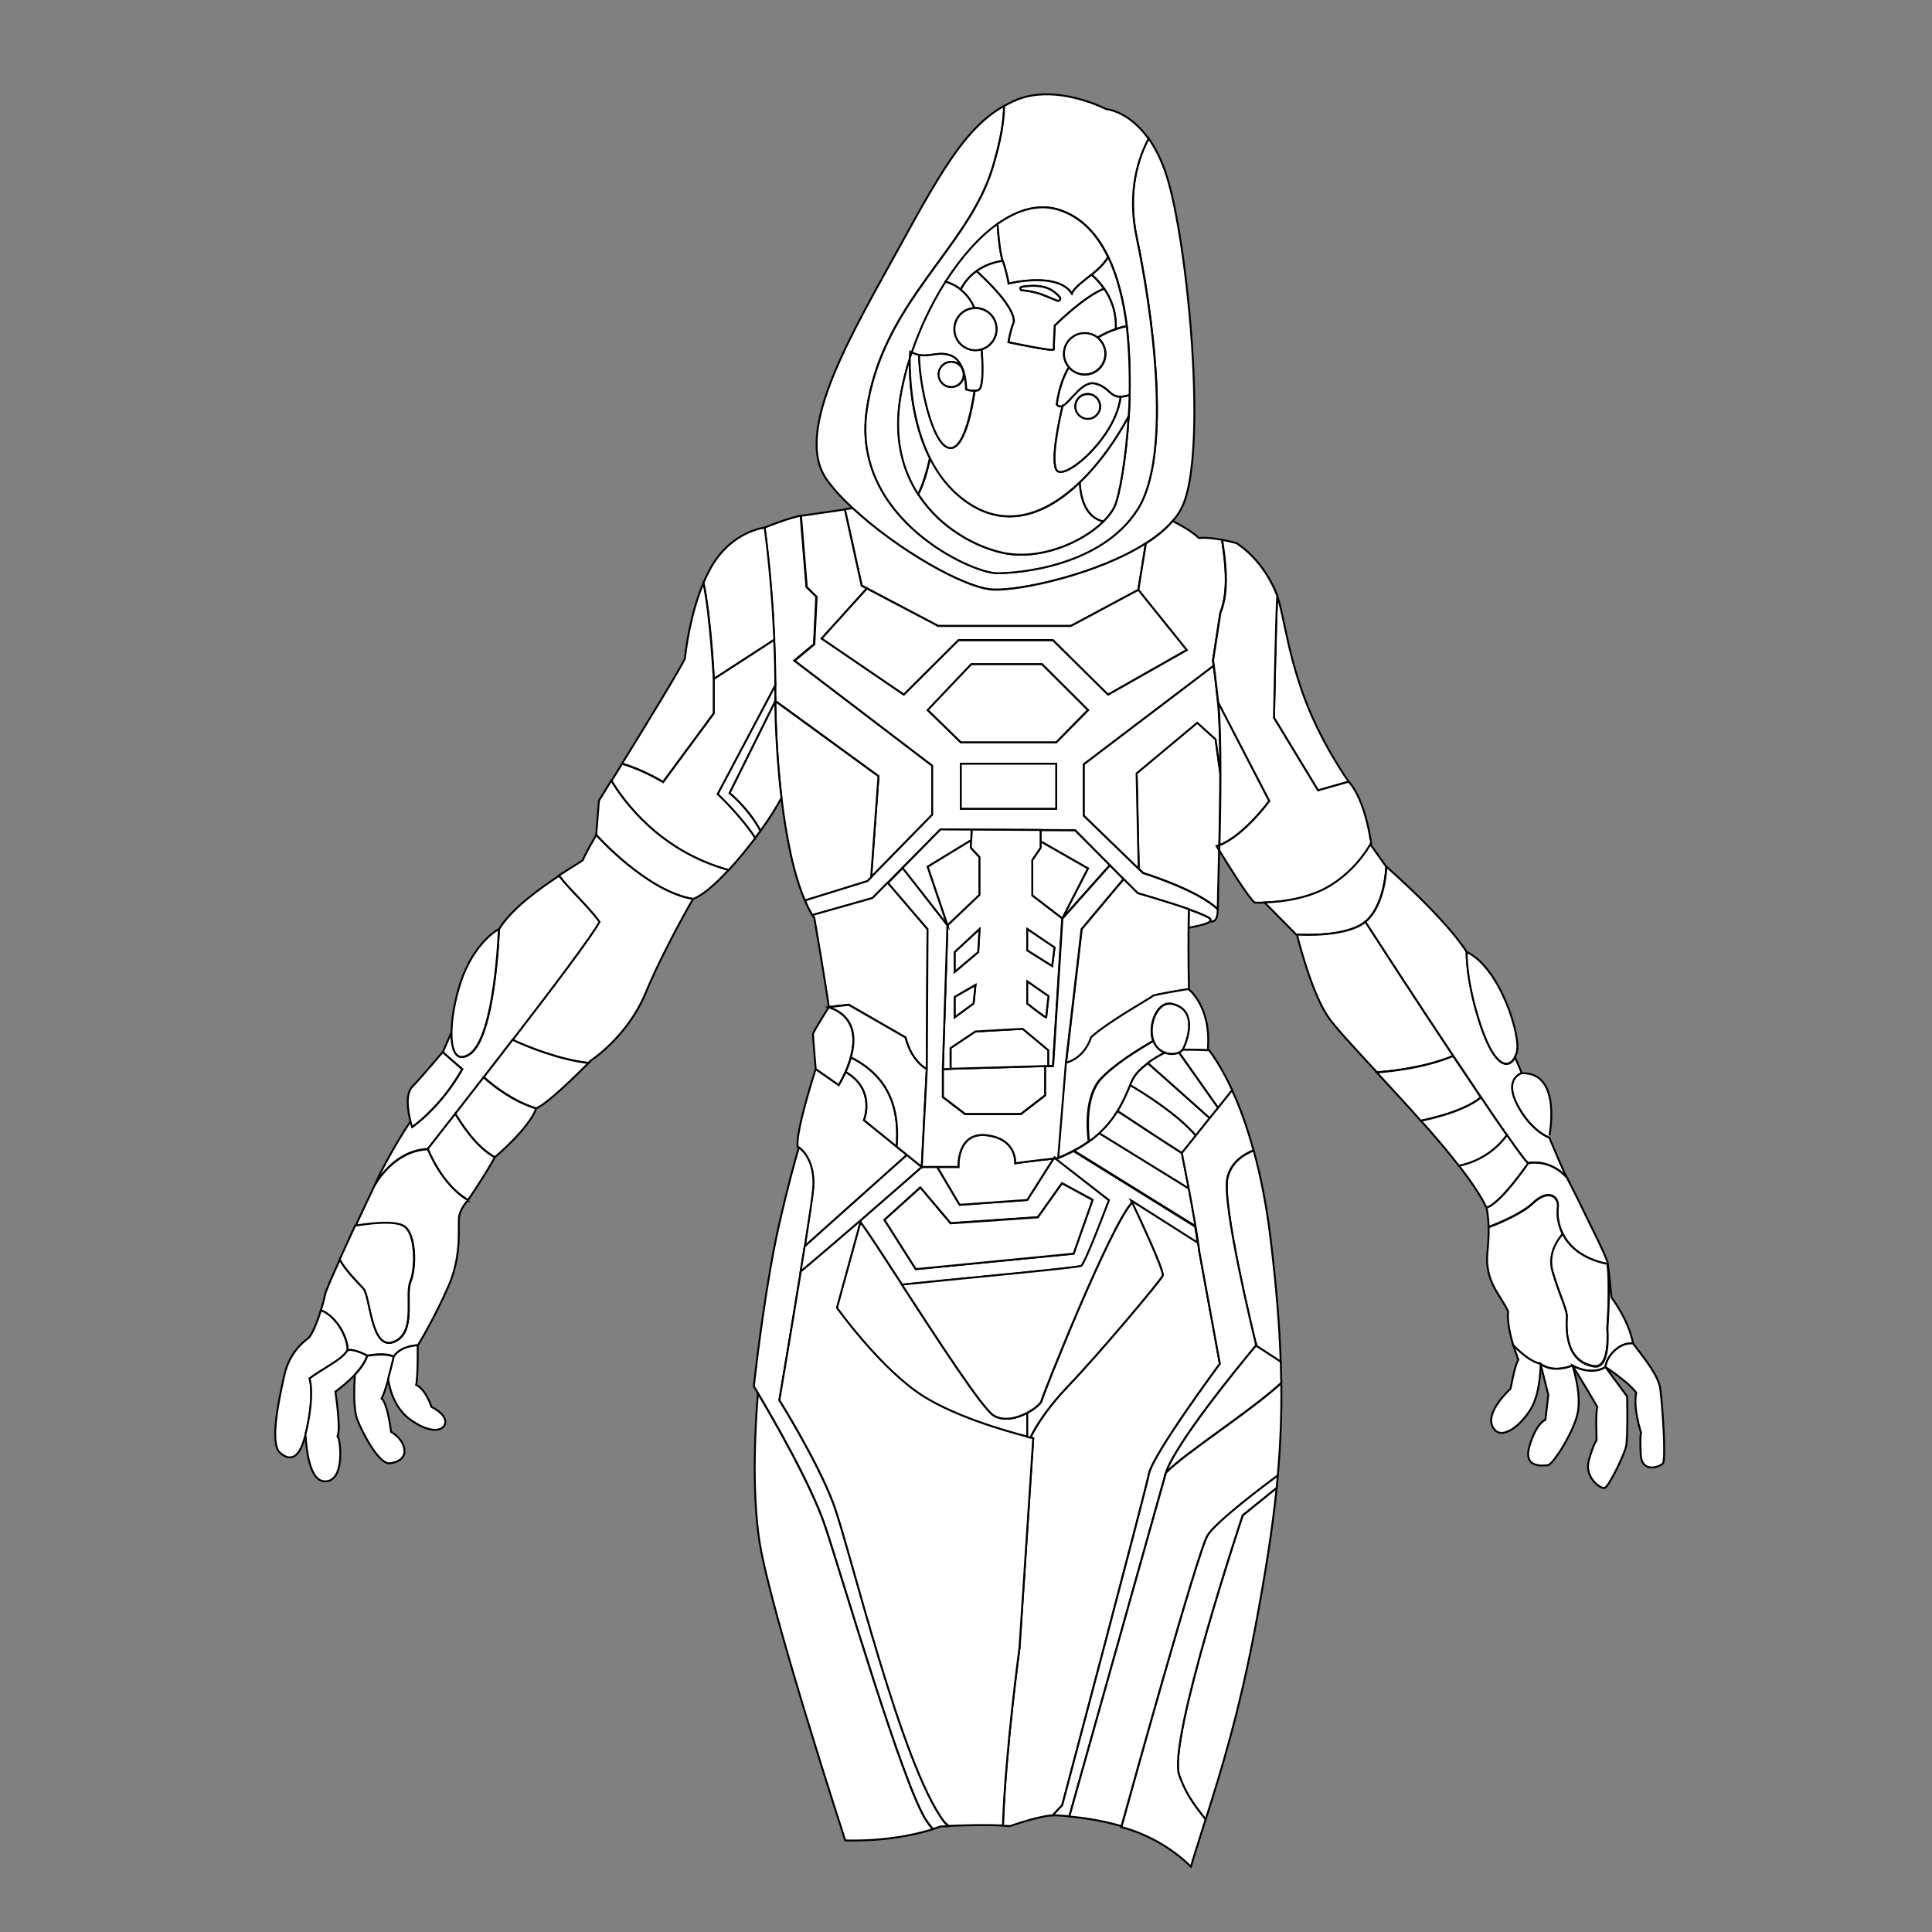 <?xml version="1.0" encoding="utf-8"?>
<!-- Generator: Adobe Illustrator 25.2.0, SVG Export Plug-In . SVG Version: 6.00 Build 0)  -->
<svg version="1.1" baseProfile="tiny" id="Layer_1" xmlns="http://www.w3.org/2000/svg" xmlns:xlink="http://www.w3.org/1999/xlink"
	 x="0px" y="0px" viewBox="0 0 1000 1000" overflow="visible" xml:space="preserve">
<rect x="0" y="0" width="1000" height="1000" fill="#808080" stroke="none"/>
<path fill="#FFFFFF" stroke="#000000" stroke-miterlimit="10" d="M611.8,262.5c-1.2,2.5-2.8,4.9-4.8,7.1c-3.6,4.2-8.4,8.1-13.9,11.6
	h0c-25,16-65.1,24.6-78.9,24c-15-0.6-50.4-21.1-72.9-42.2c-5.4-5-10-10-13.4-14.8c-17.8-25,13.5-76.3,38.5-121.9
	c23-42.1,34.9-61,53.3-71.5c0,6.9-1.4,17.1-5.9,31.9c-12.8,42.1-57.4,69.9-65.2,125.8c-7.8,56,54.5,84.1,67.4,84.1
	s54.2-4.1,72.7-32.8c18.5-28.7,7.5-104.1-0.4-141.2c-5.1-24,1.2-41.6,6.2-51c3.4,4.9,6.8,11.2,9.4,19.6
	C614.7,124.9,625.4,234.7,611.8,262.5z"/>
<path fill="#FFFFFF" stroke="#000000" stroke-miterlimit="10" d="M588.3,122.8c-5.1-24,1.2-41.6,6.2-51
	c-10.3-14.5-21.9-15.3-21.9-15.3s-26.9-14.1-48.1-4.1c-1.7,0.8-3.3,1.6-4.8,2.5c0,6.9-1.4,17.1-5.9,31.9
	c-12.8,42.1-57.4,69.9-65.2,125.8c-7.8,56,54.5,84.1,67.4,84.1s54.2-4.1,72.7-32.8C607.2,235.2,596.1,159.8,588.3,122.8z
	 M584.7,204.5c-0.1,3.7-0.2,7.3-0.5,10.9c-1.4,23-5,41.9-7.3,46.7c-1.2,2.6-3.2,5.2-5.8,7.8c-11.1,11-33.3,20.5-52.6,16.1
	c-3.5-0.8-7.2-2-11-3.6c-2.4-1-4.8-2.2-7.2-3.5c-2.4-1.4-4.8-2.9-7.2-4.6c-1-0.7-1.9-1.4-2.8-2.1c-1.4-1.1-2.8-2.3-4.1-3.5
	c-4-3.7-7.7-8-10.9-12.9c0,0,0,0,0,0c-8.2-12.7-12.7-29.5-9.1-50.6c1.1-6.5,2.7-13.1,4.8-19.7c0-1.3,0-2.4,0.1-3.4
	c0.3,0.2,0.6,0.3,0.9,0.5c4.4-12.9,10.4-25.5,17.5-36.7c8-12.5,17.2-23,27-30c10.5-7.4,21.4-10.6,31.7-7.3
	c11.6,3.7,19.8,12.7,25.5,24.5c4.9,10.3,7.9,22.7,9.6,35.8C584.5,180.5,584.9,192.8,584.7,204.5z"/>
<path fill="#FFFFFF" stroke="#000000" stroke-miterlimit="10" d="M571.1,269.9c-11.1,11-33.3,20.5-52.6,16.1c-3.5-0.8-7.2-2-11-3.6
	c-2.4-1-4.8-2.2-7.2-3.5c-2.4-1.4-4.8-2.9-7.2-4.6c-1-0.7-1.9-1.4-2.8-2.1c-1.4-1.1-2.8-2.3-4.1-3.5c-4-3.7-7.7-8-10.9-12.9
	c0,0,0,0,0,0c3-5.7,5-13.5,6.1-18.7c4.7,9.3,11.4,17.9,21,24c20.4,12.8,40.5,4.1,56.6-11.5C559.3,257.4,561.6,267.7,571.1,269.9z"/>
<path fill="#FFFFFF" stroke="#000000" stroke-miterlimit="10" d="M481.3,237.1c-1.1,5.1-3.2,13-6.1,18.7
	c-8.2-12.7-12.7-29.5-9.1-50.6c1.1-6.5,2.7-13.1,4.8-19.7C470.7,196.3,471.8,218.3,481.3,237.1z"/>
<path fill="#FFFFFF" stroke="#000000" stroke-miterlimit="10" d="M584.2,215.4c-1.4,23-5,41.9-7.3,46.7c-1.2,2.6-3.2,5.2-5.8,7.8
	c-9.4-2.2-11.8-12.5-12.2-20.3C569.2,239.7,578,227,584.2,215.4z"/>
<path fill="#FFFFFF" stroke="#000000" stroke-miterlimit="10" d="M519,135c-5.8,0.9-10.2,2.9-13.5,5.3c-4.4,3.1-6.9,6.9-8.2,9.6
	c-2.9-2.3-5.8-3.5-7.9-4.1c8-12.5,17.2-23,27-30C516.7,122.1,517.6,130.8,519,135z"/>
<path fill="#FFFFFF" stroke="#000000" stroke-miterlimit="10" d="M577.5,170.3c0.4-9-2.6-15.9-6-20.9c-2.3-3.4-4.8-5.8-6.5-7.2
	c3.3-2.7,6.6-5.7,8.6-9.2c4.9,10.3,7.9,22.7,9.6,35.8C581.7,169,579.8,169.5,577.5,170.3z"/>
<path fill="#FFFFFF" stroke="#000000" stroke-miterlimit="10" d="M573.5,133c-2,3.5-5.3,6.5-8.6,9.2c-4.4,3.6-8.8,6.6-10.1,9.8
	c-7.4-11.6-32.8-5.2-32.8-5.2s-0.6-4.8-2.9-11.6c0-0.1,0-0.1-0.1-0.2c-1.4-4.2-2.2-12.8-2.7-19.1c10.5-7.4,21.4-10.6,31.7-7.3
	C559.6,112.2,567.8,121.2,573.5,133z"/>
<path fill="#FFFFFF" stroke="#000000" stroke-miterlimit="10" d="M506.8,201.7c-0.6,0.4-1.4,0.6-2.3,0.6c-2.1,0.1-4.4-0.6-4.4-0.6
	s0-4.3-1.2-8.7c0,0,0,0,0-0.1c-0.1-0.8-0.4-1.6-0.8-2.3c0,0,0,0,0,0c-1.2-2.8-3-5.3-5.9-6.5c-6.2-2.4-10.5,0.8-16.4-0.3
	c-1.2-0.2-2.5-0.6-3.9-1.3c4.4-12.9,10.4-25.5,17.5-36.7c2.1,0.6,5.1,1.8,7.9,4.1c2.7,2.1,5.3,5.1,7.1,9.5
	c-5.8,0.3-10.4,5-10.4,10.9c0,6,4.9,10.9,10.9,10.9c1.1,0,2.2-0.2,3.2-0.5C509.2,194.2,508.3,200.5,506.8,201.7z"/>
<path fill="#FFFFFF" stroke="#000000" stroke-miterlimit="10" d="M584.7,204.5c-1.9,0.5-3.4,0.8-4.6,0.8c-5.9,0.1-5.9-4.8-13-6.7
	c-6.8-1.9-12.7,9.4-17,11.5c-1.2,0.6-2.2,0.5-3.1-0.8c1-7.8,3.3-14.2,6.3-19.3c2,2.4,4.9,3.9,8.2,3.9c5.9,0,10.7-4.8,10.7-10.7
	c0-3.4-1.6-6.5-4.1-8.4c3.4-2.1,6.7-3.5,9.5-4.4c2.3-0.8,4.3-1.3,5.6-1.5C584.5,180.5,584.9,192.8,584.7,204.5z"/>
<path fill="#FFFFFF" stroke="#000000" stroke-miterlimit="10" d="M584.7,204.5c-0.1,3.7-0.2,7.3-0.5,10.9
	c-6.2,11.6-14.9,24.3-25.3,34.2c-16.2,15.5-36.3,24.3-56.6,11.5c-9.6-6.1-16.3-14.6-21-24c-9.4-18.8-10.5-40.8-10.4-51.7
	c0.3-1,0.6-2,1-3c1.4,0.7,2.7,1.1,3.9,1.3c0.1,15.3,6.8,46.2,15.4,48.1c7.9,1.7,12.1-20.9,13.3-29.5c0.9,0,1.8-0.2,2.3-0.6
	c1.5-1.1,2.4-7.4,1.3-20.9c4.5-1.4,7.7-5.5,7.7-10.5c0-6-4.9-10.9-10.9-10.9c-0.2,0-0.3,0-0.5,0c-1.9-4.4-4.5-7.4-7.1-9.5
	c1.3-2.7,3.8-6.5,8.2-9.6c5.4,4.9,19.6,18.5,19.3,26.2c-2,5.2-2.8,10.6-2.8,10.6s23.8,5.1,23.5,3.7c-0.2-1.4,0.4-12.3,0.4-12.3
	s15.1-15.1,25.6-19.1c3.4,4.9,6.4,11.9,6,20.9c-2.8,0.9-6,2.3-9.5,4.4c-1.8-1.4-4.1-2.2-6.6-2.2c-5.9,0-10.7,4.8-10.7,10.7
	c0,2.6,0.9,5,2.5,6.8c-3,5.1-5.2,11.5-6.3,19.3c0.9,1.2,1.9,1.3,3.1,0.8c-1.8,7.7-6.2,28.2-3.1,33.2c3.7,6,30.6-16.6,33.1-37.9
	C581.3,205.3,582.8,205.1,584.7,204.5z"/>
<path fill="#FFFFFF" stroke="#000000" stroke-miterlimit="10" d="M626.8,476.1c0,0.3-0.2,0.5-0.4,0.8c-1.6,1.4-7.1,2.6-11.2,3.3
	c0-3.5,0.1-6.7,0.2-9.5C621.8,473,626.9,475.1,626.8,476.1z"/>
<path fill="#FFFFFF" stroke="#000000" stroke-miterlimit="10" d="M631.6,400.2L631.6,400.2c0,12.4-0.2,25.6-0.5,37.2
	c-0.5,0.2-0.9,0.3-1.4,0.5c0.4,0.6,0.8,1.4,1.3,2.2c-0.3,14.9-0.7,26.9-0.7,30.5c-10.2-10-38.7-18.8-38.7-18.8l-2.2-2.2l-1.1-49.4
	l31.4-26.2l9.5,8.6L631.6,400.2z"/>
<path fill="#FFFFFF" stroke="#000000" stroke-miterlimit="10" d="M482.5,396.3v25.4L450.9,454l3.8-52.3l-53.5-39c0,0,0.1-2.9,0-8v0
	c0-5.5-0.1-13.7-0.5-23.7c-0.7-15.9-2.1-36.3-5-57.9c12.4-5,18.7-6.2,18.7-6.2l3,36.9l5.1,5l-1.2,24.6l-10.2,8.5L482.5,396.3z"/>
<path fill="#FFFFFF" stroke="#000000" stroke-miterlimit="10" d="M593.1,281.2l-3.9,24.1L554.3,324h-68.7l-36.9-19.5l-2.7-1.4
	l-8.7-39.5l4-0.6c22.5,21,57.9,41.6,72.9,42.2C528,305.8,568.1,297.2,593.1,281.2z"/>
<path fill="#FFFFFF" stroke="#000000" stroke-miterlimit="10" d="M632.5,279.4c-3.8-0.7-8.3-1.3-11.9-0.9
	c-4.2-3.9-10.2-7.1-13.6-8.8c-3.6,4.2-8.4,8.1-13.9,11.6h0l-3.9,24.1l25,31.1l-40.6,23L545,331.3h-48.9l-28.3,28.2l-42.5-29
	l23.4-25.9l-2.7-1.4l-8.7-39.5l-22.7,3.3l3,36.9l5.1,5l-1.2,24.6l-10.2,8.5l71.2,54.3v25.4L450.9,454l-1.9,1.9l-32.3,10l0.5,1.4
	c1,2.3,2.1,4.5,3.3,6.4l31.1-8.8l7.9-8l7.6-7.7l19.7-19.9l16.1,0.1l35.7,0.2l17.8,0.1l17.9,18.1l7.1,7.2l7.3,7.3
	c0,0,15.3,4.4,26.5,8.3c6.5,2.3,11.6,4.4,11.5,5.5c0,0.3-0.2,0.5-0.4,0.8c1.8,0.4,4-0.2,4-6.2c-10.2-10-38.7-18.8-38.7-18.8
	l-2.2-2.2L561,422.2v-26.6l67.2-51c-0.2-1.8-0.4-2.5-0.4-2.7c0,0.2,0,0.2,0,0.2s0-0.5,0-0.2c0.2-1.3,1.3-8.7,3.8-24.7
	C636.4,305.7,634,289.2,632.5,279.4z M546.7,418.6h-49.4v-23.3h49.4V418.6z M546.7,384.2h-49.4l-17.1-16.6l22.6-23.8h36.6l23.8,23.8
	L546.7,384.2z"/>
<rect x="497.3" y="395.3" fill="#FFFFFF" stroke="#000000" stroke-miterlimit="10" width="49.4" height="23.3"/>
<polygon fill="#FFFFFF" stroke="#000000" stroke-miterlimit="10" points="563.1,367.5 546.7,384.2 497.3,384.2 480.2,367.5 
	502.7,343.8 539.3,343.8 "/>
<polygon fill="#FFFFFF" stroke="#000000" stroke-miterlimit="10" points="614.2,336.4 573.5,359.5 545,331.3 496.1,331.3 
	467.8,359.5 425.3,330.5 448.7,304.6 485.6,324 554.3,324 589.2,305.3 "/>
<path fill="#FFFFFF" stroke="#000000" stroke-miterlimit="10" d="M698.1,404.6l-15.9,4.5l-22.8-37.6c0,0,0.9-50.1,1.7-63.1
	c-0.6-1.7-1.3-3.2-2-4.7c4.9,8.6,5.6,27.3,14.6,53.4C682.6,383.2,698.1,404.6,698.1,404.6z"/>
<path fill="#FFFFFF" stroke="#000000" stroke-miterlimit="10" d="M631.6,400.2l-2.4-17.5l-9.5-8.6l-31.4,26.2l1.1,49.4L561,422.2
	v-26.6l67.2-51c0.4,2.7,1,7.9,2.1,17.7c0,0.4,0.1,0.8,0.1,1.2C631.3,372,631.6,385.6,631.6,400.2z"/>
<path fill="#FFFFFF" stroke="#000000" stroke-miterlimit="10" d="M657,414.6c0,0-13,17.7-25.8,22.9c0.3-11.6,0.5-24.8,0.5-37.2v0
	c0-14.7-0.3-28.2-1.1-36.8L657,414.6z"/>
<path fill="#FFFFFF" stroke="#000000" stroke-miterlimit="10" d="M709.7,436.5c0,0-0.1,0.2-0.3,0.6c-1.4,2.5-7.8,13.1-19.9,20.8
	c-11.3,7.2-25.7,9-34.9,9.3c-2,0.1-3.8,0-5.2,0c-3.5-3.1-13.3-18.8-18.3-27c0-0.9,0-1.8,0.1-2.7c12.9-5.1,25.8-22.9,25.8-22.9
	l-26.5-51.1c0-0.4-0.1-0.8-0.1-1.2c-1.1-9.8-1.8-15-2.1-17.7c-0.2-1.8-0.4-2.5-0.4-2.7c0.2-1.3,1.3-8.7,3.8-24.7
	c4.8-11.5,2.4-28,0.9-37.8c4.1,0.8,7.3,1.7,7.3,1.7s10.5,6,18.1,20.4c0.4,0.7,0.7,1.4,1.1,2.2c0.7,1.5,1.4,3.1,2,4.7
	c-0.7,13.1-1.7,63.1-1.7,63.1l22.8,37.6l15.9-4.5C706.9,414.3,709.7,436.5,709.7,436.5z"/>
<path fill="#FFFFFF" stroke="#000000" stroke-miterlimit="10" d="M717.5,448.6c0,0-0.5,19.7-10.7,28.4c-0.1,0-0.1,0.1-0.2,0.1
	c-9.7,8-32.9,6.8-35.5,6.6c-0.2,0-0.2,0-0.2,0l-16.4-16.6c9.2-0.3,23.6-2,34.9-9.3c12.1-7.7,18.5-18.3,19.9-20.8L717.5,448.6z"/>
<path fill="#FFFFFF" stroke="#000000" stroke-miterlimit="10" d="M752.2,546.5c-13.4,5.6-29.2,7.7-39.5,8.5
	c-12.1-13.1-22.2-23.9-25.5-29c-7.6-11.4-13.9-34.2-15.9-42.3c2.6,0.2,25.7,1.4,35.5-6.6C713.2,487.2,733.2,518,752.2,546.5z"/>
<path fill="#FFFFFF" stroke="#000000" stroke-miterlimit="10" d="M810.9,609.4c-9-10-20-7.4-20-7.4c-1.4-1.1-5.4-6.5-11-14.5
	c-3.9-5.5-8.4-12.2-13.4-19.6c-4.5-6.7-9.4-14-14.3-21.4c-19-28.5-39-59.4-45.5-69.4c0.1-0.1,0.1-0.1,0.2-0.1
	c10.2-8.7,10.7-28.4,10.7-28.4s30.2,26.3,41.6,44.2c0,0,0,0,0,0c0,0.5-0.3,15.9,7.6,39c7.3,21.2,14.2,21.6,17.4,15.5
	c1.2,2.8,2.4,5.5,3.5,8.3c0,0-9.5,2.6-2.2,16.4c7.2,13.8,16.3,16.7,16.4,16.8C806.1,598.8,809.4,606.5,810.9,609.4z"/>
<path fill="#FFFFFF" stroke="#000000" stroke-miterlimit="10" d="M766.5,568c-8.3,6.7-23.3,10.5-31.1,12.1
	c-7.6-8.6-15.6-17.2-22.8-25c10.3-0.8,26.1-2.9,39.5-8.5C757.1,554,762,561.2,766.5,568z"/>
<path fill="#FFFFFF" stroke="#000000" stroke-miterlimit="10" d="M780,587.6c-8.1,11.2-19.4,14.8-24.8,15.9
	c-5.8-7.5-12.6-15.5-19.7-23.4c7.7-1.6,22.8-5.3,31.1-12.1C771.5,575.4,776.1,582.1,780,587.6z"/>
<path fill="#FFFFFF" stroke="#000000" stroke-miterlimit="10" d="M791,602.1c0,0-14.3,20.9-21.6,23c-2.8-6-7.9-13.5-14.2-21.7
	c5.4-1.1,16.7-4.7,24.8-15.9C785.6,595.6,789.6,601,791,602.1z"/>
<path fill="#FFFFFF" stroke="#000000" stroke-miterlimit="10" d="M785,545c-0.3,0.8-0.6,1.5-0.9,2.2c-3.2,6-10.1,5.7-17.4-15.5
	c-7.9-23.1-7.6-38.4-7.6-39c0,0,0,0,0,0C776.5,500.8,787.7,537,785,545z"/>
<path fill="#FFFFFF" stroke="#000000" stroke-miterlimit="10" d="M801.8,588.7c-0.1-0.1-9.1-3-16.4-16.8
	c-7.2-13.8,2.2-16.4,2.2-16.4C809,554.8,801.8,588.8,801.8,588.7z"/>
<path fill="#FFFFFF" stroke="#000000" stroke-miterlimit="10" d="M832.1,654.3c-13.4-2.7-20.1-9.3-23.3-15.8
	c-2.7-5.5-2.9-10.8-2.5-13.4c0.9-6.1-5-9.9-12.7-2.6c-5.7,5.5-17.5,10.4-23.1,12.6c-0.2-6.7-1.1-10-1.1-10c7.4-2.1,21.6-23,21.6-23
	s10.9-2.6,20,7.4c0,0,4,7.7,7.1,14.1c3,6.4,13.4,26.6,14.1,30.3C832.1,654,832.1,654.1,832.1,654.3z"/>
<path fill="#FFFFFF" stroke="#000000" stroke-miterlimit="10" d="M831.9,687.5c0,0,1.8,20.1-6.4,19.6c-16.2-2.1-14.8-21.4-14.6-25.5
	s-3.6-10.7-7.4-23.7c-2.5-8.5,1.9-15.6,5.2-19.5c3.2,6.4,9.9,13.1,23.3,15.8C833.5,666.2,831.9,687.5,831.9,687.5z"/>
<path fill="#FFFFFF" stroke="#000000" stroke-miterlimit="10" d="M845.3,695.4c-7-0.9-13.9,6.7-14.3,12.2
	c-7.8,4.7-16.7-0.6-17.1-0.8c0,0,0,0,0,0s-9.5,4.2-16.5-0.8c-5.2-1.1-10.7-6.1-14.1-9.6c-2.2-7.2-3.2-13.8-2.7-17.6
	c-3.6-8.2-12.3-15.3-10.7-30.8c0.5-5.2,0.7-9.4,0.6-12.7c5.6-2.2,17.4-7.1,23.1-12.6c7.7-7.3,13.5-3.5,12.7,2.6
	c-0.4,2.6-0.2,7.9,2.5,13.4c-3.3,3.8-7.7,10.9-5.2,19.5c3.8,13,7.6,19.6,7.4,23.7s-1.7,23.3,14.6,25.5c8.2,0.5,6.4-19.6,6.4-19.6
	s1.6-21.3,0.2-33.3h0c0.7,4.2,1.9,17.1,1.9,17.1S842.8,682.7,845.3,695.4z"/>
<path fill="#FFFFFF" stroke="#000000" stroke-miterlimit="10" d="M841.6,748.9c-1.1,4.6-9,20.8-11.1,21.3c-2,0.5-10.6-5.5-8.1-14.4
	c2.5-8.9,4-10.3,4-10.3s-0.6-15.2,0.4-17.2c-5.4-9.5-12.7-21.1-12.9-21.5c0.4,0.2,9.3,5.5,17.1,0.8l11.2,15.2
	C842.2,722.8,842.7,744.3,841.6,748.9z"/>
<path fill="#FFFFFF" stroke="#000000" stroke-miterlimit="10" d="M816.8,730.4c-1.7,10.3-13.2,27.9-15.6,28
	c-2.4,0.1-13.1,1.9-9.5-10.1c3.6-12,8.2-13.4,8.2-13.4l1.5-12.9l-4-16c7,5.1,16.5,0.8,16.5,0.8S818.4,720,816.8,730.4z"/>
<path fill="#FFFFFF" stroke="#000000" stroke-miterlimit="10" d="M792.5,729c-5.1,8.7-15.6,17.4-19.8,9.7c-4.3-7.6,8.7-19.5,9-19.7
	c0.4-0.2,1.9-11.2,4.2-15.2c-1-2.5-1.8-5-2.6-7.5c3.4,3.6,8.9,8.5,14.1,9.6C797.4,705.9,797.6,720.3,792.5,729z"/>
<path fill="#FFFFFF" stroke="#000000" stroke-miterlimit="10" d="M860.6,757.6c-2,1.8-11,5.1-11.4-5.2c-0.4-10.3,0.2-10.9,0.2-10.9
	s-4.2-12.4-2.5-20.7c-4.3-5.7-15.9-13.2-15.9-13.2c0.4-5.5,7.2-13.1,14.3-12.2c6.8,8.9,13.2,16.9,14.1,23.7S862.6,755.8,860.6,757.6
	z"/>
<path fill="#FFFFFF" stroke="#000000" stroke-miterlimit="10" d="M454.7,401.8l-3.8,52.3l-1.9,1.9l-32.3,10l0.5,1.4
	c-6.6-14.6-10.4-35.2-12.7-54.3c-3.2-26.6-3.2-50.2-3.2-50.2L454.7,401.8z"/>
<path fill="#FFFFFF" stroke="#000000" stroke-miterlimit="10" d="M480.1,480.9c0,0-0.4,67.5-0.4,72.5c-8.7-5-11-16.4-11-16.4
	L439.3,520l-10.3,1.2c0,0-2.1-15-7.5-46c-0.3-0.5-0.6-1-1-1.6l31.1-8.8l7.9-8L480.1,480.9z"/>
<path fill="#FFFFFF" stroke="#000000" stroke-miterlimit="10" d="M615.4,512c0,0-18.1,2.8-18.5,3.6c-0.5,0.7-22.6,12.8-31.8,21.3
	c-4,11.8-13.3,13.3-13.3,13.3l8.1-69.3l21.7-25.9l7.3,7.3c0,0,15.3,4.4,26.5,8.3c-0.1,2.7-0.2,6-0.2,9.5
	C615,494.3,615.4,512,615.4,512z"/>
<path fill="#FFFFFF" stroke="#000000" stroke-miterlimit="10" d="M440.4,547.3c-0.8,2.7-1.8,5.3-2.7,7.5c-1.8,4.1-3.6,6.9-3.6,6.9
	l-11.9-8.3c0,0-1.4-16.9-1.4-18.1s8.2-14,8.2-14C442.8,526,443,537.7,440.4,547.3z"/>
<polygon fill="#FFFFFF" stroke="#000000" stroke-miterlimit="10" points="541,551.8 541,566.9 528.4,576.6 499.5,576.6 488,567.8 
	488,553.4 492,553.2 "/>
<path fill="#FFFFFF" stroke="#000000" stroke-miterlimit="10" d="M625.2,542.9c0,0.2,0,0.5-0.1,0.7c-6.5-0.3-10.6-0.3-13.1-0.2
	c0.1-0.1,0.2-0.2,0.2-0.4c2.1-3.9,8.1-20.2-5.5-23.4c-7.7-1.8-12.7,10.9-9.9,19.1c0,0,0,0.1,0,0.1c-7.6,4.4-20.1,12.1-27,19.5
	c-8.3,8.8-7.2,25.8-6.3,32.5c-2.3,1.7-4.9,3.3-7.8,4.8c-2.5,1.3-5.2,2.6-8.2,3.8l4-49.3c0,0,9.3-1.5,13.3-13.3
	c9.3-8.4,31.4-20.5,31.8-21.3c0.5-0.7,18.5-3.6,18.5-3.6S627,520.8,625.2,542.9z"/>
<polygon fill="#FFFFFF" stroke="#000000" stroke-miterlimit="10" points="507,443.6 507,463.2 490.4,479 480.1,448.6 502.7,434.8 
	502.5,438.8 "/>
<polygon fill="#FFFFFF" stroke="#000000" stroke-miterlimit="10" points="549.8,475.4 563.1,449.5 538.6,435.5 538.6,429.7 
	556.5,429.8 574.4,447.8 "/>
<polygon fill="#FFFFFF" stroke="#000000" stroke-miterlimit="10" points="563.1,449.5 549.8,475.4 534.3,463.5 534.3,445.2 
	538.6,438.8 538.6,435.5 "/>
<polygon fill="#FFFFFF" stroke="#000000" stroke-miterlimit="10" points="542.7,543.6 542.7,551.8 541,551.8 492,553.2 492,542.4 
	504.9,533.9 529.4,532.5 "/>
<path fill="#FFFFFF" stroke="#000000" stroke-miterlimit="10" d="M534.3,463.5v-18.3l4.3-6.4v-9.2l-35.7-0.2l-0.2,5.4l-0.2,4
	l4.5,4.8v19.6L490.4,479l-2.4,74.4l4-0.1v-10.8l12.8-8.6l24.5-1.4l13.3,11.1v8.2l2.4-0.1l4.8-76.3L534.3,463.5z M503.9,519.4
	l-9.7,7.1V516l10.7-6.2L503.9,519.4z M506.3,492.8L494.2,503v-10.2l12.8-11.9L506.3,492.8z M541.5,526.5c0,0.7-9.8-7.1-9.8-7.1V508
	l10.9,7.6C542.7,515.6,541.5,525.8,541.5,526.5z M544.6,500l-12.8-8.1v-11l14,9.6L544.6,500z"/>
<polygon fill="#FFFFFF" stroke="#000000" stroke-miterlimit="10" points="507,480.9 506.3,492.8 494.2,503 494.2,492.8 "/>
<polygon fill="#FFFFFF" stroke="#000000" stroke-miterlimit="10" points="545.8,490.4 544.6,500 531.7,491.9 531.7,480.9 "/>
<polygon fill="#FFFFFF" stroke="#000000" stroke-miterlimit="10" points="504.9,509.9 503.9,519.4 494.2,526.5 494.2,516 "/>
<path fill="#FFFFFF" stroke="#000000" stroke-miterlimit="10" d="M542.7,515.6c0,0-1.2,10.2-1.2,10.9c0,0.7-9.8-7.1-9.8-7.1V508
	L542.7,515.6z"/>
<polygon fill="#FFFFFF" stroke="#000000" stroke-miterlimit="10" points="502.7,434.8 480.1,448.6 490.4,479 467.1,449.3 
	486.8,429.3 502.9,429.4 "/>
<path fill="#FFFFFF" stroke="#000000" stroke-miterlimit="10" d="M420.8,615.4c1-12.3-3.8-18.9-7.4-21.4c-0.2-0.1-0.3-0.2-0.5-0.3
	c-1.4-7.5,9.3-40.3,9.3-40.3l11.9,8.3c0,0,1.8-2.8,3.6-6.9c15.9,9.3,9.5,25,9.5,25l16.9,13.7l5.3,4.3l-52.9,47.3
	C418.7,630.8,420.4,619.3,420.8,615.4z"/>
<path fill="#FFFFFF" stroke="#000000" stroke-miterlimit="10" d="M491,945.2c-2.6,0.1-4.3,0.2-4.3,0.2c-1.3,0.5-2.6,0.9-3.9,1.3
	c-1.2-1.4-2.2-2.8-3.2-4.2c-12.1-17.8-43.5-125.5-52.4-152.2c-7.4-22.3-28.2-57.9-34.9-69.2c-1.3-2.2-2.1-3.5-2.1-3.5s0.1-1,0.3-2.9
	c1.3-11.2,6.2-52.3,12.9-81.5c4.5-19.7,8-32.2,10.1-39.3c3.5,2.5,8.4,9.1,7.4,21.4c-0.3,3.9-2.1,15.5-4.3,29.7
	c-0.7,4.1-1.4,8.5-2.1,13c-5,30.9-11.1,66.7-11.1,66.7s19.2,30.7,27.8,53.1c8.6,22.5,35.3,136.2,57.7,165.4
	C489.5,944,490.3,944.6,491,945.2z"/>
<path fill="#FFFFFF" stroke="#000000" stroke-miterlimit="10" d="M482.8,946.8c-12.6,4-25.4,5.3-34.2,5.7
	c-6.8,0.3-11.1,0.1-11.1,0.1S398.3,832.5,393,797.2c-4-26.7-2-60.8-0.7-76c6.7,11.3,27.5,46.9,34.9,69.2
	c8.9,26.7,40.3,134.4,52.4,152.2C480.5,944,481.6,945.4,482.8,946.8z"/>
<path fill="#FFFFFF" stroke="#000000" stroke-miterlimit="10" d="M612.3,543c-0.1,0.1-0.1,0.2-0.2,0.4c-0.4,0.6-1,1.1-1.8,1.4
	c-1.9,0.9-4.7,1.1-7.3,0.1c-2.5-0.9-4.8-2.8-6-6c0,0,0-0.1,0-0.1c-2.9-8.2,2.1-21,9.9-19.1C620.4,522.8,614.4,539.1,612.3,543z"/>
<path fill="#FFFFFF" stroke="#000000" stroke-miterlimit="10" d="M637.8,564.3l-7.3,9.2l-20.2-28.7c0.7-0.3,1.3-0.8,1.8-1.4
	c2.5-0.1,6.6-0.1,13.1,0.2c0-0.2,0-0.5,0.1-0.7C627.4,545.6,632.3,552.4,637.8,564.3z"/>
<path fill="#FFFFFF" stroke="#000000" stroke-miterlimit="10" d="M662.9,704.9l-12.6-8.2c0,0,0-0.1-0.1-0.3
	c-1.2-5-18-73.6-14.8-86.9c2-8,8.4-12,13.5-14c3.7,13.5,7,29.8,9.2,49.4C660.7,667.3,662.3,686.7,662.9,704.9z"/>
<path fill="#FFFFFF" stroke="#000000" stroke-miterlimit="10" d="M660.8,770.1c-2.2,21.6-5.9,44.8-11.2,72.9
	c-8.2,43.3-17.5,73.5-25.6,98.9c-3.9-5.5-9.2-10.8-13.6-22.8c-6.4-17.5,32.8-134.7,32.8-134.7L660.8,770.1z"/>
<path fill="#FFFFFF" stroke="#000000" stroke-miterlimit="10" d="M400.8,331.1l-31.3,20.3c0,0-1.6-32-5.4-49.7
	c1.3-3,2.7-5.9,4.3-8.7c10.7-18.2,27.4-19.9,27.4-19.9C398.7,294.8,400.1,315.2,400.8,331.1z"/>
<path fill="#FFFFFF" stroke="#000000" stroke-miterlimit="10" d="M401.3,354.8L371.6,411c0,0,12.4,11.7,19.4,22.7
	c-4.4,5.8-9.2,11.6-13.9,16.7c-35.9-9.9-54.5-36.1-60.6-46.2c1.6-2.6,3.5-5.6,5.5-8.9c11.2,3.3,21.2,9.5,21.2,9.5l26.2-35.5v-17.8
	l31.3-20.3C401.2,341.1,401.3,349.2,401.3,354.8L401.3,354.8z"/>
<path fill="#FFFFFF" stroke="#000000" stroke-miterlimit="10" d="M369.4,351.4v17.8l-26.2,35.5c0,0-10-6.2-21.2-9.5
	c13.1-21.2,32.2-52.5,32.5-54.5c0.3-2.6,2.4-22,9.6-39C367.8,319.4,369.4,351.4,369.4,351.4z"/>
<path fill="#FFFFFF" stroke="#000000" stroke-miterlimit="10" d="M377.1,450.3c-6.9,7.5-13.6,13.3-18.4,15
	c-24.1-3.9-50.1-33.2-50.1-33.2l1.4-17.7c0,0,2.6-4.1,6.4-10.4C322.5,414.2,341.2,440.5,377.1,450.3z"/>
<path fill="#FFFFFF" stroke="#000000" stroke-miterlimit="10" d="M404.5,413c-2.6,4.8-6.4,10.9-10.9,17.1c-5.9-11.5-16-19.6-16-19.6
	l23.7-47.7C401.3,362.8,401.3,386.4,404.5,413z"/>
<path fill="#FFFFFF" stroke="#000000" stroke-miterlimit="10" d="M401.3,362.8l-23.7,47.7c0,0,10,8.1,16,19.6
	c-0.9,1.2-1.8,2.4-2.7,3.6c-7-11-19.4-22.7-19.4-22.7l29.8-56.2C401.3,359.9,401.3,362.8,401.3,362.8z"/>
<path fill="#FFFFFF" stroke="#000000" stroke-miterlimit="10" d="M358.7,465.3c0,0-15,25.8-24.5,48.6c-9.5,22.9-28.5,35.1-28.5,35.1
	s-0.4,0.4-1.1,1.2c-15.4-1.7-32.4-8.8-39.4-11.9c20.8-27,41.5-54.4,45-61.2c-7.1-9.5-15.8-16.9-21-23.9c7.2-4.7,12.7-7.8,12.7-8.3
	c0-1.2,6.7-12.7,6.7-12.7S334.7,461.4,358.7,465.3z"/>
<path fill="#FFFFFF" stroke="#000000" stroke-miterlimit="10" d="M310.3,477.1c-3.5,6.8-24.2,34.2-45,61.2
	c-5,6.5-10.1,13.1-14.9,19.3c-5.3,6.8-10.3,13.3-14.7,18.9c-6.3,8-11.3,14.5-14.2,18.2c-15.9,0.6-25.1,14.5-27.6,18.7
	c1.4-3,2.4-5,2.7-5.7c0,0,0-0.1,0-0.1c0-0.1,0.1-0.1,0.1-0.1c3.2-6.2,8.3-15.7,14.8-25.6c0.3-0.5,0.7-1.1,1-1.7
	c0.5,1.9,0.9,3.1,0.9,3.1s14.6-9.9,25.9-29.9l-10.1-8.7c1.5-3.5,3-7.1,4.6-10.7c-0.2,9.8,2.4,16.2,9.3,11.7
	c13.2-8.7,15.1-63.8,15.2-64.7c0,0,0,0,0,0c0.4-0.7,0.8-1.3,1.2-1.9c6.8-9.8,20-19.3,29.9-25.8C294.5,460.2,303.1,467.6,310.3,477.1
	z"/>
<path fill="#FFFFFF" stroke="#000000" stroke-miterlimit="10" d="M239.2,553.4c-11.3,20.1-25.9,29.9-25.9,29.9s-0.4-1.2-0.9-3.1
	c-1.2-4.8-2.7-13.8,0.9-17.6c5-5.2,15.8-18,15.8-18L239.2,553.4z"/>
<path fill="#FFFFFF" stroke="#000000" stroke-miterlimit="10" d="M258.2,480.9C258.2,480.9,258.2,480.9,258.2,480.9
	c0,0.9-2,56-15.2,64.7c-6.9,4.5-9.5-1.9-9.3-11.7v0c0.2-9,2.7-20.8,6.2-29.5C247.3,486.3,258.2,480.9,258.2,480.9z"/>
<path fill="#FFFFFF" stroke="#000000" stroke-miterlimit="10" d="M304.6,550.2c-4.5,4.5-20.8,20.9-27.1,23.5
	c-11.8-3.7-21.7-11.3-27.1-16.2c4.8-6.2,9.9-12.7,14.9-19.3C272.2,541.5,289.2,548.5,304.6,550.2z"/>
<path fill="#FFFFFF" stroke="#000000" stroke-miterlimit="10" d="M277.5,573.8c-3.8,10.5-21.4,25.2-21.4,25.2
	c-10.2-5.6-17.7-18.2-20.5-22.5c4.4-5.6,9.4-12.1,14.7-18.9C255.7,562.5,265.7,570.1,277.5,573.8z"/>
<path fill="#FFFFFF" stroke="#000000" stroke-miterlimit="10" d="M256.1,599c0,0-2.9,5.9-13.8,22.1c-13.8-7.8-20.9-26.4-20.9-26.4
	c2.9-3.7,7.9-10.2,14.2-18.2C238.4,580.8,245.8,593.4,256.1,599z"/>
<path fill="#FFFFFF" stroke="#000000" stroke-miterlimit="10" d="M237.8,628.9c-1.2,4.5,1.9,19.2-5.5,36.4c-7.4,17.1-16,31-16,31
	s-9,0.3-12.4,5.9c0,0,0,0,0,0c-4.6-2.4-13.8-0.5-13.8-0.5s0,0,0,0c-0.3-0.2-8-4.2-10.3-2.5c0.8-5-4.8-17.6-13.7-20.9
	c1-3.3,1.8-6.3,2.1-8c0.2-1.6,3.5-9.1,7.7-18.3c2.9,5.5,9.3,11.8,12.2,14.9c3.8,4,3.9,32.4,15.8,27.7c11.9-4.8,5.6-24,8.6-31.2
	c3-7.2,2.8-24.5-3.1-28.5c-4.9-3.4-20.4-1.1-25.4-0.3c3.8-8.2,7.5-15.9,9.9-21c0,0,0,0,0,0c2.5-4.3,11.7-18.1,27.6-18.7
	c0,0,7.1,18.5,20.9,26.4C242.3,621.1,239,624.4,237.8,628.9z"/>
<path fill="#FFFFFF" stroke="#000000" stroke-miterlimit="10" d="M179.8,699.1c-2.7,4.7-12.3,9-19.5,14.4c2,6.9,0.2,20-2.1,28.9v0
	c-0.3,1.1-0.6,2.1-0.9,3.1c-2.6,8.5-6.8,11.4-12.4,6.4c-5.6-5-0.2-29.1,2.3-40.2c2.5-11,9.3-16.9,12.2-18.9
	c1.9-1.3,4.8-8.5,6.7-14.6C174.9,681.5,180.5,694.1,179.8,699.1z"/>
<path fill="#FFFFFF" stroke="#000000" stroke-miterlimit="10" d="M190.1,701.7c-1.1,3.4-3.6,6.8-6.4,9.8v0c-4.7,5-10.1,8.8-10.1,8.8
	s3,19.8,1.1,23c1.8,2.2,3.9,24.5-7.1,23.4c-6.9-0.7-8.9-14.2-9.5-24.3v0c2.3-8.9,4.1-22,2.1-28.9c7.2-5.4,16.8-9.7,19.5-14.4
	C182.1,697.5,189.8,701.5,190.1,701.7z"/>
<path fill="#FFFFFF" stroke="#000000" stroke-miterlimit="10" d="M201.7,757.4c-5.5,0.6-14.1-15.6-16.9-23c-2-5.6-1.5-17.2-1.1-22.8
	v0c2.8-3,5.3-6.4,6.4-9.8c0,0,0,0,0,0s9.2-1.8,13.8,0.5c-0.8,3.3-1.8,7.6-2.9,11.5c0,0,0,0,0,0c-1.2,4.4-2.5,8.4-3.5,10
	c3.3,3,4.9,17.3,4.9,17.3s5.1,2.7,6.6,7.7C210.5,753.8,207.1,756.8,201.7,757.4z"/>
<path fill="#FFFFFF" stroke="#000000" stroke-miterlimit="10" d="M212.8,735.1c-8.2-5.7-11-15.2-11.9-21.4c0,0,0,0,0,0
	c1.1-3.9,2.1-8.2,2.9-11.5c0,0,0,0,0,0c3.4-5.7,12.4-5.9,12.4-5.9s0.2,15.8-0.8,20.5c5.3,2.7,7.9,11.4,7.9,11.4s6.4,3,7.1,6.9
	C231.3,739.1,225.7,744,212.8,735.1z"/>
<path fill="#FFFFFF" stroke="#000000" stroke-miterlimit="10" d="M212.4,663.3c-3,7.2,3.3,26.5-8.6,31.2
	c-11.9,4.8-12-23.6-15.8-27.7c-2.9-3.1-9.2-9.4-12.2-14.9c2.5-5.5,5.3-11.6,8-17.5c5-0.8,20.5-3.1,25.4,0.3
	C215.2,638.8,215.3,656,212.4,663.3z"/>
<path fill="#FFFFFF" stroke="#000000" stroke-miterlimit="10" d="M631.4,705.9c0,0-34.6,46.7-36.7,57
	c-2.1,10.3-44.9,171.5-44.9,171.5s-2,2.1-4.9,5.2v0h0c-0.3,0-6.3,0.1-22.2,5.6c-1.2-0.1-2.4-0.2-3.6-0.2c1.4-39.5,8.6-92.1,8.6-92.1
	l7.1-108.4c0,0-0.5-0.1-1.5-0.4c2.5-5,8.1-14.7,19.3-26.4c16.4-17.1,48.1-54.9,49.2-57.4c1-2.2-13-31.9-15.9-37.9
	c0.2-0.2,0.3-0.3,0.5-0.5l33.7,21.1c0.3,1.8,0.5,3.5,0.7,5L631.4,705.9z"/>
<path fill="#FFFFFF" stroke="#000000" stroke-miterlimit="10" d="M661.4,763.6c-0.2,2.2-0.4,4.3-0.6,6.5v0l-17.6,14.2
	c0,0-39.2,117.3-32.8,134.7c4.4,12.1,9.7,17.3,13.6,22.8c0,0,0,0,0,0c-2.7,8.6-5.3,16.6-7.6,24.4c-16.1-16.1-36-20.5-36-20.5
	s0.1-0.2,0.2-0.7c2.9-10.5,39.3-142.2,44.5-150.5C629.6,787.3,654.4,768.7,661.4,763.6z"/>
<path fill="#FFFFFF" stroke="#000000" stroke-miterlimit="10" d="M618.9,634.7l-63-39.1c2.9-1.5,5.5-3.2,7.8-4.8
	c1.9-1.4,3.7-2.8,5.3-4.3l46.5,28.7C616.6,621.4,617.8,628.3,618.9,634.7z"/>
<path fill="#FFFFFF" stroke="#000000" stroke-miterlimit="10" d="M615.4,615.2l-46.5-28.7c4.1-3.8,7.1-7.8,9.4-11.5
	c8.1,5.3,25.8,17,33.4,21.8C611.8,596.8,613.4,605,615.4,615.2z"/>
<path fill="#FFFFFF" stroke="#000000" stroke-miterlimit="10" d="M619,587.8l-7.2,9c-7.7-4.8-25.4-16.5-33.4-21.8
	c3.1-5.1,5-9.8,6.6-13.5C592.6,566.1,609.7,576.8,619,587.8z"/>
<path fill="#FFFFFF" stroke="#000000" stroke-miterlimit="10" d="M626.2,578.8l-7.2,9c-9.4-11-26.5-21.7-34.1-26.2
	c0.4-1,0.8-1.9,1.2-2.7c1.6-3.3,4.8-6.2,8-8.6C601.9,557,620.6,573.8,626.2,578.8z"/>
<path fill="#FFFFFF" stroke="#000000" stroke-miterlimit="10" d="M603,544.9c-2.3,1.1-5.6,2.9-8.8,5.3c-3.2,2.4-6.4,5.3-8,8.6
	c-0.4,0.8-0.8,1.7-1.2,2.7c-1.6,3.7-3.4,8.4-6.6,13.5c-2.3,3.8-5.3,7.7-9.4,11.5c-1.6,1.5-3.3,2.9-5.3,4.3
	c-0.8-6.7-1.9-23.6,6.3-32.5c6.9-7.4,19.4-15.1,27-19.5C598.2,542.1,600.5,544,603,544.9z"/>
<path fill="#FFFFFF" stroke="#000000" stroke-miterlimit="10" d="M630.5,573.5l-4.3,5.3c-5.6-5-24.4-21.8-32.1-28.6
	c3.2-2.4,6.5-4.2,8.8-5.3c2.6,1,5.4,0.8,7.3-0.1L630.5,573.5z"/>
<path fill="#FFFFFF" stroke="#000000" stroke-miterlimit="10" d="M650.2,696.3c-10.2,12.2-41.2,50.2-46.7,65.9l-50,177.9
	c-3.3-0.3-6.2-0.5-8.6-0.5c2.9-3.2,4.9-5.2,4.9-5.2s42.8-161.1,44.9-171.5c2.1-10.3,36.7-57,36.7-57L620.8,648
	c-0.2-1.5-0.4-3.2-0.7-5c-0.4-2.6-0.8-5.4-1.3-8.3c-1.1-6.4-2.3-13.3-3.5-19.5c-2-10.3-3.6-18.4-3.6-18.4l7.2-9l7.2-9l4.3-5.3
	l7.3-9.2c3.7,7.9,7.6,18.2,11.1,31.1c-5.1,2-11.5,6-13.5,14C632.2,622.7,649,691.3,650.2,696.3z"/>
<path fill="#FFFFFF" stroke="#000000" stroke-miterlimit="10" d="M663.2,715.8c-17.3,15.6-49.1,35.7-59.7,46.4
	c5.5-15.7,36.5-53.6,46.7-65.9c0,0.2,0.1,0.3,0.1,0.3l12.6,8.2C663,708.6,663.1,712.2,663.2,715.8z"/>
<path fill="#FFFFFF" stroke="#000000" stroke-miterlimit="10" d="M661.4,763.6L661.4,763.6c-7,5.2-31.8,23.8-36.4,31.1
	c-5.1,8.2-41.6,140-44.5,150.5c-10.1-2.9-19.5-4.3-27-5l50-177.9c10.5-10.7,42.4-30.7,59.7-46.4C663.4,732,662.8,747.4,661.4,763.6z
	"/>
<path fill="#FFFFFF" stroke="#000000" stroke-miterlimit="10" d="M546.5,599.6c-0.4,0-0.8,0.1-1.2,0.1l-13.6,21.4l-35,2.5L485.1,604
	h-8c0,0-15.2,13.4-31.5,27.5l-0.3,1c3.8,5,12,17.7,21.6,32.5c20.2-2.2,91.1-8.7,92.8-9.7c2.1-1.2,14.4-34,14.4-34L546.5,599.6z
	 M555.7,648.9l-81.7,8l-16.2-25.5l18.5-16.8l15.7,18.5l45.2-3.1l12.5-17.6l15.8,8.6L555.7,648.9z"/>
<path fill="#FFFFFF" stroke="#000000" stroke-miterlimit="10" d="M531.7,731.3v12.4c-9.8-2.5-40.5-11-57.7-23.5
	c-20.7-15-40.9-43.2-40.9-43.2l12.2-44.5c3.8,5,12,17.7,21.6,32.5c18.4,28.4,41.8,64.4,47.6,67.8C519.8,735.8,526.6,734,531.7,731.3
	z"/>
<path fill="#FFFFFF" stroke="#000000" stroke-miterlimit="10" d="M534.8,744.4l-7.1,108.4c0,0-7.2,52.6-8.6,92.1
	c-9.6-0.5-21.8-0.1-28.1,0.2c-0.7-0.6-1.4-1.3-2.1-1.9c-22.5-29.2-49.2-142.9-57.7-165.4c-8.6-22.5-27.8-53.1-27.8-53.1
	s6.1-35.8,11.1-66.7c7.4-6.1,19.2-16.3,30.6-26.1c0.1,0.1,0.2,0.3,0.3,0.5l-12.2,44.5c0,0,20.2,28.3,40.9,43.2
	c17.2,12.5,47.9,21,57.7,23.5c0.6,0.2,1.1,0.3,1.6,0.4C534.3,744.3,534.8,744.4,534.8,744.4z"/>
<path fill="#FFFFFF" stroke="#000000" stroke-miterlimit="10" d="M601.8,660.3c-1.1,2.5-32.8,40.3-49.2,57.4
	c-11.2,11.7-16.9,21.4-19.3,26.4c-0.4-0.1-1-0.2-1.6-0.4v-12.4c4.2-2.2,7.2-5,7.4-6.1c0.3-2.4,35.4-90.6,46.9-102.8
	C588.8,628.4,602.8,658,601.8,660.3z"/>
<path fill="#FFFFFF" stroke="#000000" stroke-miterlimit="10" d="M464.1,593.5l-16.9-13.7c0,0,6.5-15.7-9.5-25c1-2.2,2-4.7,2.7-7.5
	c5.2,2.5,14.2,8.1,19.3,18.2C464.8,575.4,464.7,586.8,464.1,593.5z"/>
<path fill="#FFFFFF" stroke="#000000" stroke-miterlimit="10" d="M477.1,604c0,0-15.2,13.4-31.5,27.5c-0.2,0.2-0.4,0.3-0.6,0.5
	c-11.4,9.8-23.2,20-30.6,26.1c0.7-4.5,1.4-8.8,2.1-13l52.9-47.3L477.1,604z"/>
<path fill="#FFFFFF" stroke="#000000" stroke-miterlimit="10" d="M479.7,553.4l-2.6,50.6l-7.7-6.2l-5.3-4.3c0.6-6.6,0.7-18.1-4.4-28
	c-5.1-10.1-14.1-15.7-19.3-18.2c2.7-9.6,2.5-21.3-11.4-26l10.3-1.2l29.4,16.9C468.7,537,471,548.4,479.7,553.4z"/>
<path fill="#FFFFFF" stroke="#000000" stroke-miterlimit="10" d="M545.3,599.7l-13.6,21.4l-35,2.5L485.1,604h11
	c0,0-1-18.3,14.7-16.4c15.7,1.9,14.7,14.5,14.7,14.5S535.5,600.6,545.3,599.7z"/>
<path fill="#FFFFFF" stroke="#000000" stroke-miterlimit="10" d="M581.5,455l-21.7,25.9l-8.1,69.3l-4,49.3c-0.4,0-0.8,0.1-1.1,0.1
	l-0.8-0.6l-0.5,0.7c-9.8,1-19.8,2.4-19.8,2.4s1-12.6-14.7-14.5c-15.7-1.9-14.7,16.4-14.7,16.4h-19l2.6-50.6c0-4.9,0.4-72.5,0.4-72.5
	L459.6,457l7.6-7.7l23.2,29.7l-2.4,74.4v14.5l11.5,8.8h28.9l12.6-9.7v-15.1l1.7,0l2.4-0.1l4.8-76.3l24.6-27.6L581.5,455z"/>
<path fill="#FFFFFF" stroke="#000000" stroke-miterlimit="10" d="M586.4,621.9l-1-0.6c0,0,0.2,0.4,0.5,1.1
	c-11.4,12.2-46.5,100.4-46.9,102.8c-0.2,1.1-3.2,3.9-7.4,6.1c-5.1,2.7-11.9,4.5-17.2,1.4c-5.8-3.4-29.1-39.4-47.6-67.8
	c20.2-2.2,91.1-8.7,92.8-9.7c2.1-1.2,14.4-34,14.4-34l-27.7-21.5c0.4,0,0.8-0.1,1.1-0.1c3-1.2,5.7-2.5,8.2-3.8l63,39.1
	c0.5,2.9,0.9,5.7,1.3,8.3L586.4,621.9z"/>
<polygon fill="#FFFFFF" stroke="#000000" stroke-miterlimit="10" points="565.5,621.1 555.7,648.9 474,656.9 457.8,631.4 
	476.4,614.7 492,633.2 537.2,630.1 549.7,612.5 "/>
<path fill="#FFFFFF" stroke="#000000" stroke-miterlimit="10" d="M567,198.6c-6.8-1.9-12.7,9.4-17,11.5c-1.8,7.7-6.2,28.2-3.1,33.2
	c3.7,6,30.6-16.6,33.1-37.9C574.2,205.4,574.2,200.5,567,198.6z M563,216.7c-3.5,0-6.4-2.9-6.4-6.4s2.9-6.4,6.4-6.4
	c3.5,0,6.4,2.9,6.4,6.4S566.6,216.7,563,216.7z"/>
<path fill="#FFFFFF" stroke="#000000" stroke-miterlimit="10" d="M504.4,202.3c-1.3,8.6-5.4,31.3-13.3,29.5
	c-8.6-1.9-15.3-32.8-15.4-48.1c5.9,1.1,10.2-2,16.4,0.3c2.9,1.1,4.7,3.6,5.9,6.5c-1.1-1.9-3.2-3.2-5.6-3.2c-3.6,0-6.5,2.9-6.5,6.5
	c0,3.6,2.9,6.5,6.5,6.5c3.6,0,6.5-2.9,6.5-6.5c0-0.3,0-0.6-0.1-0.9c1.3,4.4,1.2,8.7,1.2,8.7S502.4,202.4,504.4,202.3z"/>
<path fill="#FFFFFF" stroke="#000000" stroke-miterlimit="10" d="M571.4,149.4c-2.3-3.4-4.8-5.8-6.5-7.2c-4.4,3.6-8.8,6.6-10.1,9.8
	c-7.4-11.6-32.8-5.2-32.8-5.2s-0.6-4.8-2.9-11.6c0-0.1,0-0.1-0.1-0.2c-5.8,0.9-10.2,2.9-13.5,5.3c5.4,4.9,19.6,18.5,19.3,26.2
	c-2,5.2-2.8,10.6-2.8,10.6s23.8,5.1,23.5,3.7c-0.2-1.4,0.4-12.3,0.4-12.3S561,153.4,571.4,149.4z M538.2,152
	c-2.6-0.9-6.3-1.5-9.3-1.8c-1-0.1-1-1.5-0.1-1.7c2.9-0.5,6.8-0.9,10.7-0.1c4.3,0.8,7.2,3.3,9,5.4c0.8,0.9-0.2,2.3-1.3,1.8
	C544.5,154.5,540.9,153,538.2,152z"/>
<path fill="#FFFFFF" stroke="#000000" stroke-miterlimit="10" d="M515.8,170.3c0,4.9-3.2,9.1-7.7,10.5c-1,0.3-2.1,0.5-3.2,0.5
	c-6,0-10.9-4.9-10.9-10.9c0-5.9,4.6-10.7,10.4-10.9c0.2,0,0.3,0,0.5,0C510.9,159.4,515.8,164.3,515.8,170.3z"/>
<path fill="#FFFFFF" stroke="#000000" stroke-miterlimit="10" d="M572.1,183.1c0,5.9-4.8,10.7-10.7,10.7c-3.3,0-6.3-1.5-8.2-3.9
	c-1.5-1.9-2.5-4.2-2.5-6.8c0-5.9,4.8-10.7,10.7-10.7c2.5,0,4.8,0.8,6.6,2.2C570.5,176.7,572.1,179.7,572.1,183.1z"/>
<circle fill="#FFFFFF" stroke="#000000" stroke-miterlimit="10" cx="563" cy="210.4" r="6.4"/>
<path fill="#FFFFFF" stroke="#000000" stroke-miterlimit="10" d="M498.8,193.8c0,3.6-2.9,6.5-6.5,6.5c-3.6,0-6.5-2.9-6.5-6.5
	c0-3.6,2.9-6.5,6.5-6.5c2.4,0,4.5,1.3,5.6,3.2c0,0,0,0,0,0c0.3,0.8,0.6,1.5,0.8,2.3c0,0,0,0,0,0.1
	C498.8,193.2,498.8,193.5,498.8,193.8z"/>
<path fill="#FFFFFF" stroke="#000000" stroke-miterlimit="10" d="M547.2,155.6c-2.6-1.1-6.3-2.6-9-3.6c-2.6-0.9-6.3-1.5-9.3-1.8
	c-1-0.1-1-1.5-0.1-1.7c2.9-0.5,6.8-0.9,10.7-0.1c4.3,0.8,7.2,3.3,9,5.4C549.3,154.7,548.3,156.1,547.2,155.6z"/>
</svg>
